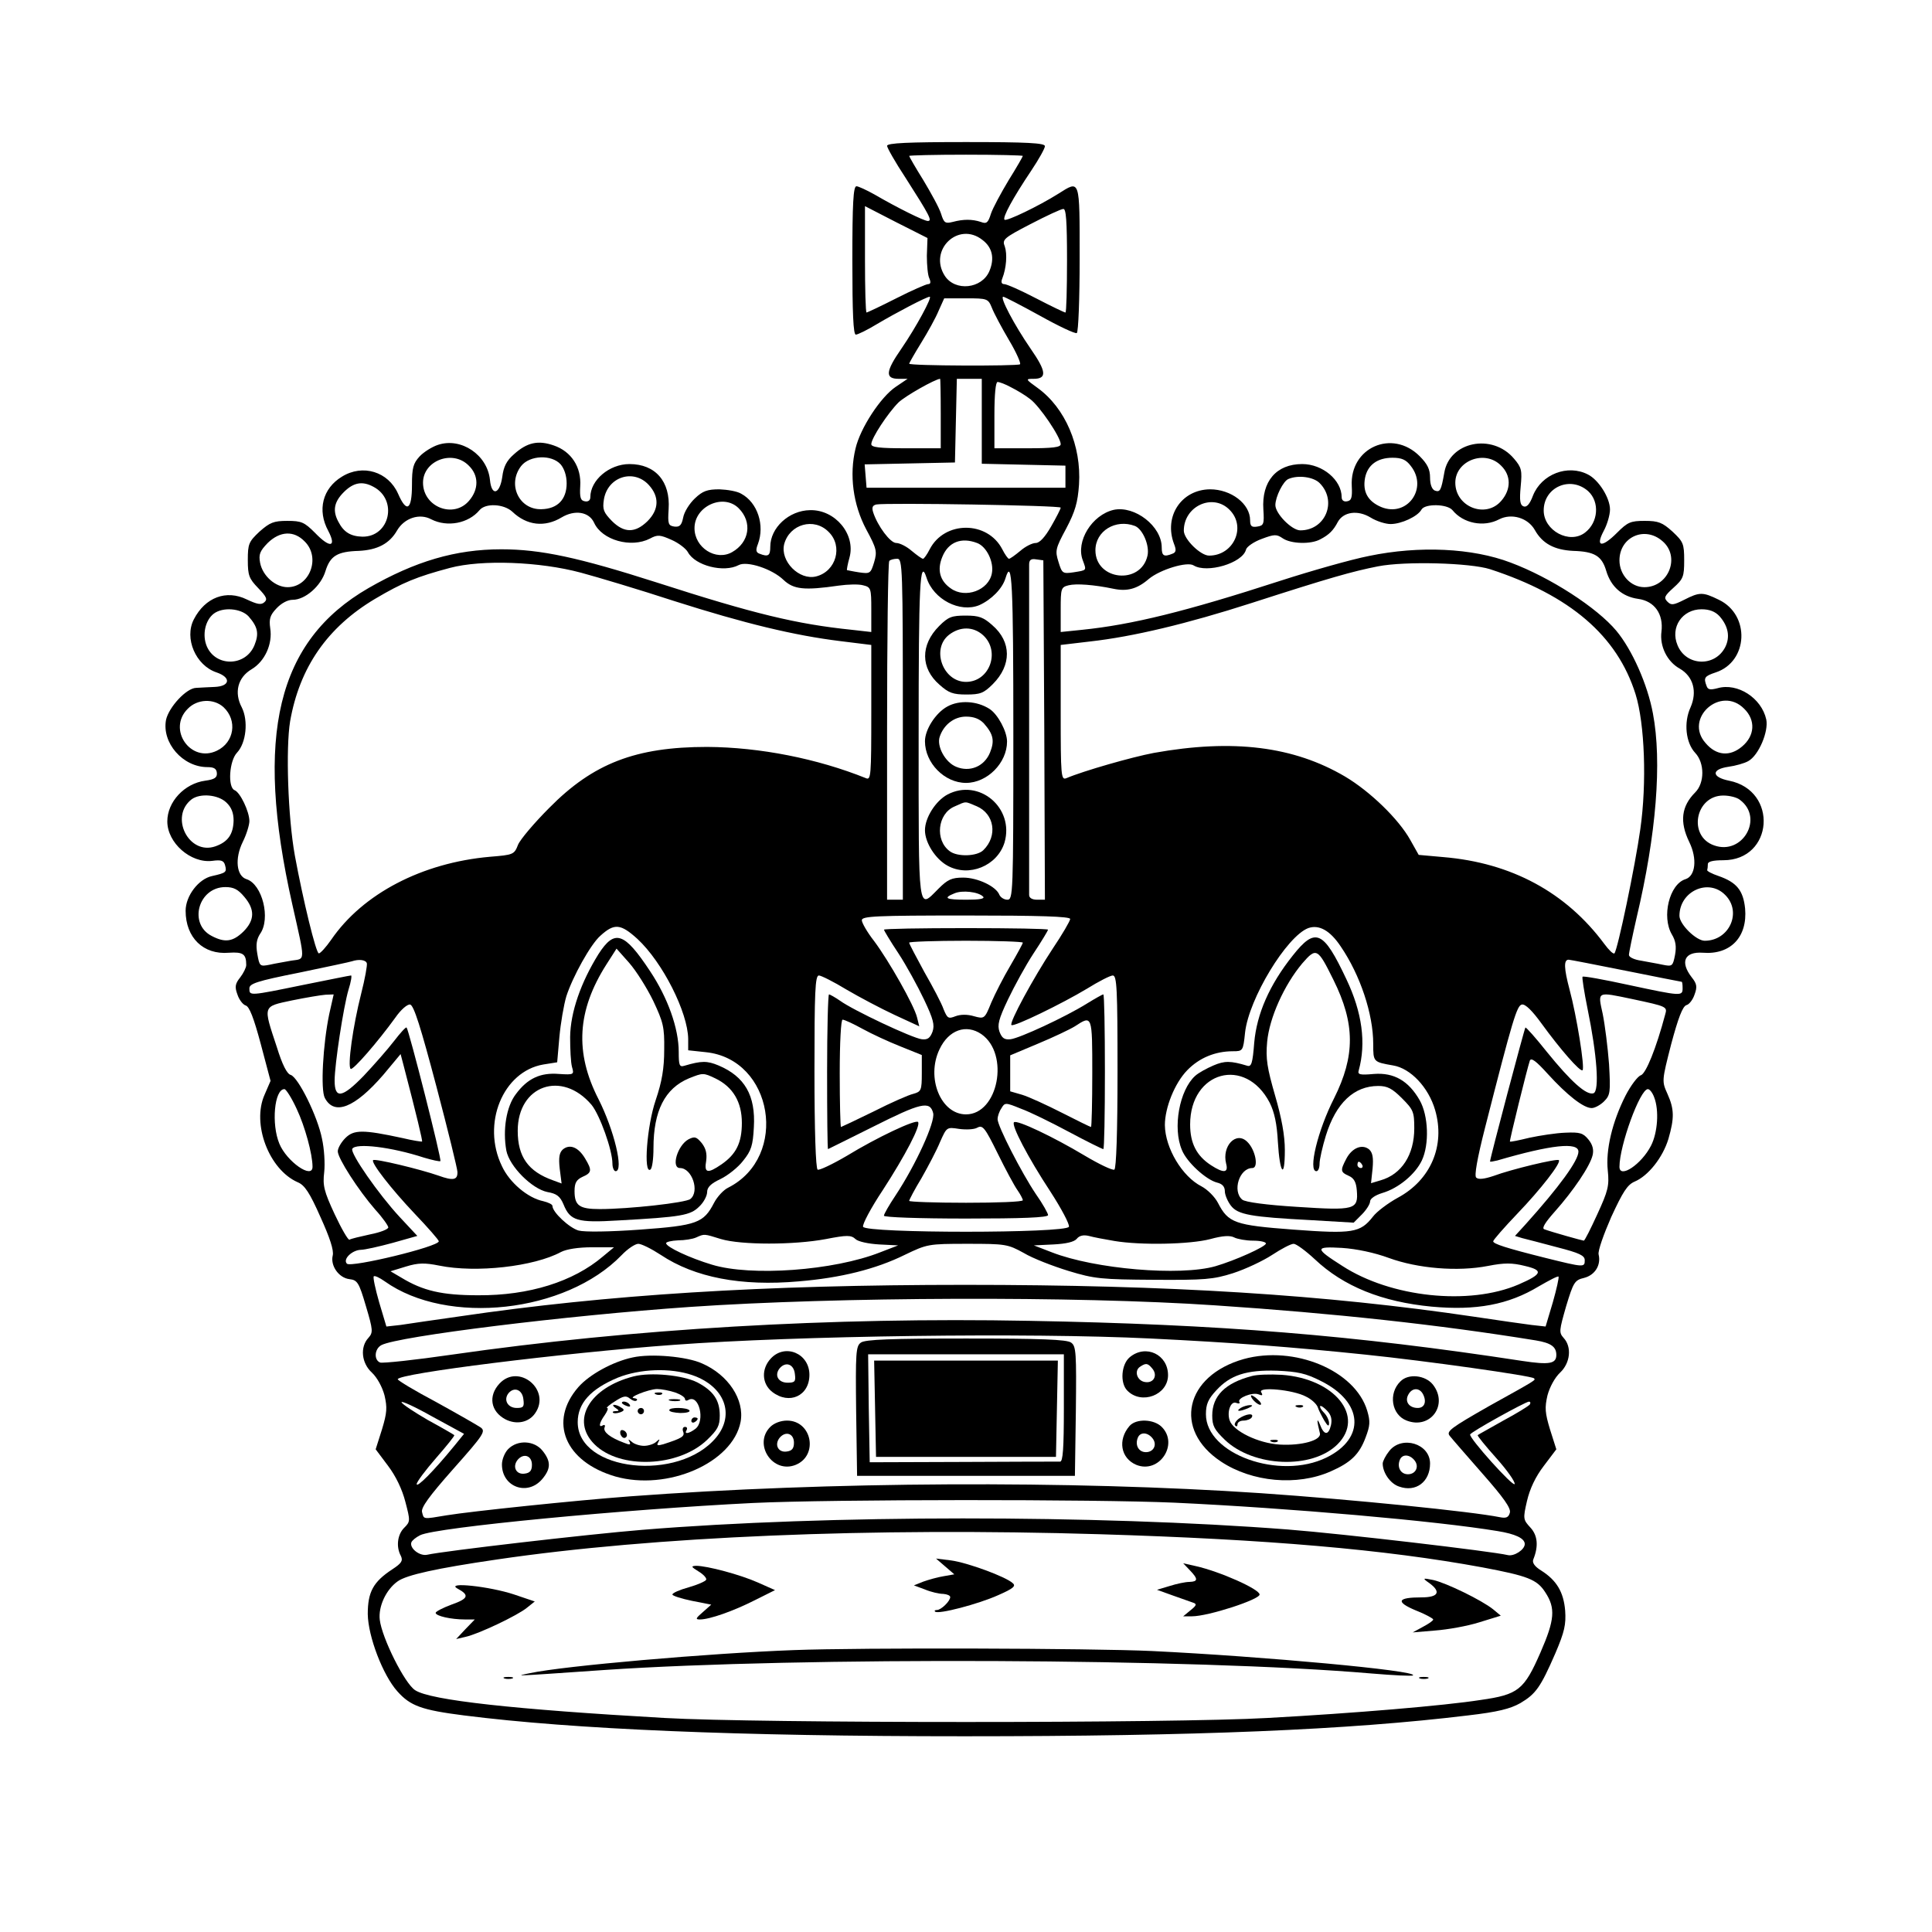 <?xml version="1.0" standalone="no"?>
<!DOCTYPE svg PUBLIC "-//W3C//DTD SVG 20010904//EN"
 "http://www.w3.org/TR/2001/REC-SVG-20010904/DTD/svg10.dtd">
<svg version="1.0" xmlns="http://www.w3.org/2000/svg"
 width="612pt" height="612pt" viewBox="0 0 612 612"
 preserveAspectRatio="xMidYMid meet">

<g transform="translate(0,612) scale(0.1,-0.1)"
fill="#000000" stroke="none">
<path d="M2810 5658 c0 -6 26 -52 59 -102 76 -119 85 -136 70 -136 -12 0 -95
41 -169 84 -25 14 -51 26 -57 26 -10 0 -13 -54 -13 -235 0 -167 3 -235 11
-235 6 0 37 15 68 34 59 35 156 86 166 86 9 0 -42 -95 -90 -165 -50 -72 -52
-95 -8 -95 l28 0 -37 -25 c-48 -32 -113 -131 -128 -196 -20 -83 -8 -177 34
-256 33 -61 35 -70 25 -104 -11 -36 -13 -37 -48 -32 -20 3 -37 7 -38 7 -1 1 2
19 8 40 20 73 -45 152 -125 150 -67 -1 -126 -56 -126 -116 0 -28 -6 -33 -34
-22 -11 4 -13 11 -5 31 22 59 -1 131 -53 159 -13 8 -44 13 -69 14 -38 0 -53
-5 -78 -29 -17 -16 -34 -43 -37 -61 -5 -24 -11 -30 -28 -28 -19 3 -21 8 -18
55 6 88 -42 143 -124 143 -64 0 -124 -51 -124 -105 0 -10 -7 -15 -17 -13 -14
2 -17 12 -15 48 4 60 -28 110 -84 129 -49 17 -84 10 -126 -28 -23 -20 -33 -39
-37 -72 -8 -55 -34 -62 -39 -9 -8 79 -91 135 -164 111 -19 -6 -46 -23 -59 -37
-20 -22 -24 -36 -24 -90 0 -80 -17 -90 -44 -28 -31 70 -112 95 -178 54 -61
-37 -79 -106 -43 -172 27 -52 5 -55 -42 -6 -34 34 -43 38 -88 38 -43 0 -55 -5
-88 -34 -34 -32 -37 -39 -37 -90 0 -49 4 -59 33 -89 27 -28 30 -36 19 -45 -10
-9 -23 -6 -55 9 -65 32 -132 7 -168 -63 -31 -60 6 -146 72 -168 47 -16 43 -44
-6 -46 -19 -1 -46 -2 -59 -3 -31 -1 -86 -61 -95 -101 -14 -73 53 -150 131
-150 21 0 29 -5 30 -19 1 -14 -7 -20 -37 -24 -66 -9 -120 -67 -120 -129 0 -68
74 -133 142 -125 29 4 37 1 41 -14 6 -22 3 -24 -41 -34 -43 -9 -84 -63 -84
-110 0 -85 56 -140 137 -133 45 3 55 -4 55 -39 0 -8 -9 -26 -19 -39 -16 -20
-18 -30 -9 -54 5 -16 17 -32 26 -35 12 -3 26 -40 48 -122 l31 -117 -19 -44
c-41 -92 14 -237 105 -277 22 -9 38 -33 72 -110 30 -66 43 -106 39 -122 -8
-32 19 -71 53 -75 25 -3 30 -10 52 -85 23 -77 23 -84 8 -101 -27 -29 -22 -80
11 -110 17 -16 33 -46 40 -72 9 -39 8 -55 -8 -108 l-20 -63 39 -52 c25 -33 45
-75 55 -114 16 -61 16 -63 -4 -83 -21 -21 -26 -60 -10 -89 7 -15 2 -23 -27
-42 -61 -40 -78 -72 -78 -142 1 -71 48 -194 94 -245 41 -46 77 -59 211 -76
347 -44 866 -66 1585 -66 733 0 1217 20 1595 66 95 11 134 21 166 39 49 29 64
50 111 158 29 68 34 91 31 135 -5 59 -27 96 -76 127 -21 13 -29 25 -25 35 17
42 14 76 -9 101 -23 25 -24 28 -11 84 9 39 27 77 53 111 l40 53 -20 63 c-16
53 -17 69 -8 108 7 26 23 56 40 72 32 30 38 81 11 110 -15 17 -14 23 8 100 23
76 27 83 57 90 35 9 54 41 46 74 -3 11 16 64 40 119 37 80 51 102 74 112 43
18 89 76 107 135 19 66 19 94 -3 143 -18 40 -18 41 12 158 22 82 36 119 48
123 9 2 21 18 26 34 9 24 7 34 -9 54 -38 49 -23 82 35 78 88 -7 142 50 134
140 -6 58 -27 83 -84 103 -21 7 -38 16 -36 19 1 3 2 12 2 19 0 8 17 12 49 12
159 0 175 221 18 252 -55 11 -57 36 -2 44 22 3 51 11 63 18 33 18 65 94 57
132 -15 68 -91 117 -154 99 -23 -6 -31 -5 -35 7 -10 26 -7 31 29 43 103 34
110 182 10 230 -51 25 -61 25 -110 0 -34 -17 -41 -18 -53 -6 -12 12 -10 18 19
44 31 28 34 35 34 87 0 53 -3 59 -37 91 -32 29 -45 34 -88 34 -45 0 -54 -4
-88 -38 -48 -48 -69 -45 -42 6 11 20 20 51 20 68 0 37 -36 94 -70 111 -64 33
-147 1 -174 -67 -10 -27 -20 -38 -30 -34 -11 4 -13 19 -9 62 5 52 3 61 -21 89
-69 82 -205 54 -221 -45 -10 -56 -13 -62 -30 -56 -9 4 -15 19 -15 41 0 26 -8
43 -33 68 -87 87 -222 27 -215 -95 2 -36 -1 -46 -15 -48 -10 -2 -17 3 -17 13
0 54 -60 105 -125 105 -82 0 -129 -55 -123 -144 3 -46 1 -51 -19 -54 -18 -3
-23 1 -23 20 0 52 -60 98 -127 98 -91 -1 -147 -86 -114 -173 8 -20 6 -27 -5
-31 -27 -11 -34 -7 -34 20 0 67 -85 133 -152 119 -69 -16 -121 -100 -98 -160
12 -33 14 -31 -30 -38 -34 -5 -36 -3 -47 33 -11 35 -10 42 24 105 29 55 37 83
41 140 8 123 -44 243 -131 306 -39 28 -39 29 -13 29 43 0 41 23 -9 95 -53 77
-99 165 -87 165 4 0 56 -27 116 -60 59 -33 112 -58 117 -55 5 4 9 107 9 236 0
256 2 249 -68 205 -62 -39 -164 -88 -170 -82 -7 7 26 68 85 156 24 36 43 70
43 77 0 10 -56 13 -250 13 -183 0 -250 -3 -250 -12z m430 -32 c0 -2 -20 -37
-45 -77 -24 -40 -50 -88 -56 -106 -9 -29 -14 -33 -32 -26 -28 9 -55 9 -89 0
-24 -6 -28 -3 -37 26 -6 19 -32 66 -56 106 -25 40 -45 75 -45 77 0 2 81 4 180
4 99 0 180 -2 180 -4z m-304 -316 c0 -30 3 -63 8 -72 5 -12 4 -18 -4 -18 -6 0
-52 -20 -101 -45 -49 -25 -92 -45 -94 -45 -3 0 -5 76 -5 168 l0 169 99 -51 99
-50 -2 -56z m444 -15 c0 -91 -2 -165 -5 -165 -3 0 -45 20 -93 45 -48 25 -93
45 -101 45 -8 0 -11 6 -6 18 13 33 16 77 8 101 -9 22 -4 27 81 71 50 26 97 48
104 48 9 2 12 -37 12 -163z m-268 65 c32 -24 39 -59 22 -99 -24 -56 -108 -65
-141 -15 -53 82 43 174 119 114z m30 -215 c6 -16 31 -63 54 -102 24 -40 39
-75 35 -77 -10 -6 -351 -5 -351 2 0 2 17 32 38 66 21 34 46 79 55 101 l18 40
69 0 c68 0 70 -1 82 -30z m-162 -335 l0 -110 -110 0 c-84 0 -110 3 -110 13 0
19 53 99 86 132 22 21 116 74 132 75 1 0 2 -49 2 -110z m130 -25 l0 -134 133
-3 132 -3 0 -35 0 -35 -315 0 -315 0 -3 37 -3 37 143 3 143 3 3 133 3 132 39
0 40 0 0 -135z m93 108 c18 -9 45 -25 60 -37 30 -22 97 -121 97 -143 0 -10
-26 -13 -105 -13 l-105 0 0 105 c0 67 4 105 10 105 6 0 25 -7 43 -17z m-1718
-248 c32 -31 32 -75 1 -111 -49 -58 -146 -20 -146 57 0 70 94 106 145 54z
m291 4 c11 -13 19 -35 19 -60 0 -51 -29 -81 -80 -82 -71 -2 -109 79 -64 137
27 34 96 37 125 5z m2693 -5 c56 -71 -12 -164 -94 -130 -42 18 -59 48 -51 92
8 41 39 64 87 64 29 0 43 -6 58 -26z m286 1 c32 -31 32 -75 1 -111 -49 -58
-146 -20 -146 57 0 70 94 106 145 54z m-2700 -61 c34 -37 33 -78 -4 -115 -39
-38 -74 -38 -113 1 -26 27 -30 36 -25 68 12 72 94 98 142 46z m2125 6 c57 -57
19 -150 -61 -150 -27 0 -79 53 -79 80 0 26 25 77 42 83 31 13 79 6 98 -13z
m-2997 -12 c78 -41 52 -159 -35 -158 -37 1 -59 14 -76 47 -19 35 -14 63 17 94
31 31 59 36 94 17z m3848 -14 c37 -34 32 -99 -10 -131 -49 -38 -131 6 -131 70
0 74 85 111 141 61z m-2691 -54 c44 -44 34 -108 -21 -139 -51 -29 -119 14
-119 76 0 70 92 111 140 63z m1020 2 c0 -4 -14 -31 -30 -59 -20 -35 -37 -53
-49 -53 -11 0 -33 -11 -49 -25 -17 -14 -32 -25 -36 -25 -3 0 -13 14 -21 30
-47 91 -183 91 -230 0 -8 -16 -18 -30 -21 -30 -4 0 -19 11 -36 25 -16 14 -38
25 -49 25 -19 0 -59 54 -73 97 -5 16 -2 22 10 25 34 6 584 -3 584 -10z m535
-7 c54 -54 13 -145 -65 -145 -27 0 -80 52 -80 79 0 78 92 120 145 66z m-2272
-6 c46 -44 103 -50 156 -18 42 25 87 18 103 -17 25 -55 117 -81 177 -50 24 13
32 12 68 -4 23 -10 46 -28 52 -39 23 -43 114 -66 161 -41 26 14 106 -12 142
-47 32 -30 65 -34 175 -18 29 4 63 5 77 1 25 -6 26 -10 26 -77 l0 -71 -62 7
c-174 18 -308 50 -618 150 -247 79 -367 105 -492 105 -145 0 -273 -38 -421
-123 -289 -167 -362 -466 -241 -1002 42 -187 42 -171 -3 -178 -21 -4 -52 -9
-69 -13 -31 -6 -32 -5 -39 35 -5 29 -2 46 9 63 34 48 7 157 -43 173 -32 10
-38 65 -12 118 12 24 21 54 21 66 0 30 -29 91 -47 98 -22 9 -17 93 8 119 29
31 36 101 15 143 -25 47 -13 95 31 121 42 25 67 80 59 130 -4 29 -1 41 20 63
15 16 35 27 51 27 40 0 90 44 104 91 15 48 37 62 106 64 59 3 97 23 121 65 23
39 71 55 108 35 51 -26 118 -13 153 29 19 23 77 20 104 -5z m2978 5 c34 -42
99 -55 148 -29 39 20 91 5 113 -34 24 -43 62 -63 121 -66 68 -2 91 -16 105
-63 15 -51 51 -82 101 -89 52 -7 81 -48 74 -104 -6 -46 18 -95 58 -117 43 -25
56 -73 34 -123 -22 -48 -15 -112 15 -144 30 -32 30 -95 0 -125 -44 -44 -50
-93 -19 -157 26 -53 20 -108 -12 -118 -51 -16 -76 -119 -43 -175 12 -20 15
-38 10 -65 -7 -36 -9 -37 -39 -31 -18 4 -49 9 -69 13 -21 3 -38 11 -38 18 0 7
11 60 24 117 63 265 81 495 52 648 -17 92 -66 202 -116 262 -61 73 -209 169
-335 216 -121 46 -289 54 -448 21 -56 -11 -183 -47 -282 -79 -299 -97 -470
-139 -627 -155 l-68 -7 0 71 c0 67 1 71 25 77 24 6 80 2 142 -11 43 -9 75 -1
112 31 36 30 122 56 142 43 42 -26 155 7 166 50 2 9 25 25 50 34 40 15 47 15
66 2 26 -18 90 -20 120 -3 27 14 41 28 55 55 18 32 63 38 103 14 19 -12 48
-21 64 -21 34 0 86 24 98 46 11 19 81 18 98 -2z m-1976 -69 c46 -45 24 -125
-40 -141 -53 -13 -114 48 -101 102 17 64 95 86 141 39z m970 19 c25 -10 47
-62 40 -94 -21 -94 -165 -79 -165 17 0 61 64 100 125 77z m-2630 -49 c52 -51
16 -145 -54 -145 -39 0 -79 36 -87 77 -5 27 -1 37 24 63 39 38 83 40 117 5z
m4301 1 c58 -49 20 -146 -57 -146 -43 0 -79 39 -79 85 0 74 80 110 136 61z
m-2171 -6 c30 -11 54 -60 47 -96 -10 -54 -84 -81 -130 -48 -35 24 -44 59 -27
100 19 47 60 63 110 44z m-235 -590 l0 -540 -25 0 -25 0 0 533 c0 294 3 537 7
540 3 4 15 7 25 7 17 0 18 -23 18 -540z m448 -2 l2 -538 -25 0 c-16 0 -25 6
-25 15 0 8 0 242 0 520 0 278 0 514 0 526 0 15 5 20 23 17 l22 -3 3 -537z
m-1468 498 c52 -14 186 -54 296 -90 223 -71 380 -109 527 -127 l97 -12 0 -215
c0 -200 -1 -214 -17 -207 -154 62 -336 98 -503 99 -226 0 -361 -52 -500 -193
-47 -47 -92 -100 -99 -117 -12 -31 -15 -32 -89 -38 -215 -19 -403 -117 -503
-263 -16 -23 -34 -43 -39 -43 -9 0 -50 169 -76 310 -22 122 -29 340 -15 425
30 171 118 298 269 388 88 52 132 70 237 98 101 27 285 20 415 -15z m2880 11
c254 -83 403 -211 461 -396 29 -93 36 -281 15 -428 -16 -115 -72 -383 -82
-393 -4 -3 -18 11 -32 30 -121 163 -294 257 -510 275 l-78 7 -27 48 c-37 66
-127 153 -206 200 -163 96 -355 120 -606 75 -69 -13 -223 -57 -277 -80 -17 -7
-18 7 -18 208 l0 214 93 11 c135 15 307 56 512 122 248 80 319 100 400 116 87
17 292 11 355 -9z m-1785 -27 c22 -69 106 -112 167 -87 38 17 73 52 83 85 21
69 25 -14 25 -498 0 -504 -1 -520 -19 -520 -10 0 -21 7 -25 15 -10 27 -69 55
-115 55 -36 0 -49 -6 -78 -35 -66 -66 -63 -90 -63 485 0 481 4 565 25 500z
m-2148 -122 c30 -34 34 -55 19 -92 -28 -68 -123 -69 -151 -3 -15 36 -5 82 22
103 29 22 86 17 110 -8z m4660 0 c28 -32 34 -66 18 -98 -33 -64 -124 -60 -151
6 -24 57 15 114 76 114 25 0 43 -7 57 -22z m-4739 -288 c45 -42 34 -112 -21
-138 -83 -40 -158 68 -92 133 30 31 82 33 113 5z m4817 -5 c37 -36 34 -86 -7
-120 -38 -32 -81 -29 -115 11 -70 78 48 184 122 109z m-4808 -297 c16 -15 23
-33 23 -57 -1 -44 -18 -68 -58 -82 -84 -29 -146 94 -75 149 27 20 84 15 110
-10z m4795 8 c76 -57 8 -176 -82 -144 -84 29 -60 158 29 158 20 0 44 -6 53
-14z m-4738 -307 c34 -40 33 -74 -3 -110 -33 -32 -58 -36 -100 -14 -75 38 -43
155 43 155 26 0 40 -7 60 -31z m4691 6 c54 -54 13 -145 -65 -145 -27 0 -80 52
-80 79 0 78 92 120 145 66z m-2351 -5 c7 -7 -11 -10 -52 -10 -66 0 -76 5 -39
20 25 11 76 5 91 -10z m276 -71 c0 -6 -25 -49 -56 -95 -60 -91 -138 -234 -130
-241 7 -7 161 68 239 115 37 23 74 42 82 42 13 0 15 -42 15 -304 0 -194 -4
-307 -10 -311 -6 -3 -48 17 -95 45 -97 58 -214 114 -223 105 -9 -9 44 -111
115 -219 35 -54 62 -105 59 -112 -8 -21 -644 -21 -652 0 -3 7 25 60 63 117 70
108 121 205 111 215 -9 8 -130 -49 -225 -107 -46 -27 -88 -47 -93 -44 -6 4
-10 124 -10 311 0 251 2 304 14 304 7 0 47 -20 88 -45 41 -24 109 -60 152 -80
l78 -36 -7 28 c-9 38 -89 179 -136 242 -22 28 -39 58 -39 66 0 13 45 15 330
15 232 0 330 -3 330 -11z m-1371 -63 c80 -74 160 -233 161 -317 l0 -36 56 -6
c213 -22 264 -331 71 -429 -15 -7 -35 -29 -45 -48 -33 -64 -54 -72 -234 -85
-97 -7 -176 -8 -195 -3 -29 8 -83 58 -83 78 0 5 -13 11 -29 15 -49 10 -107 59
-131 111 -65 134 3 300 131 322 l44 7 7 80 c4 44 14 102 22 129 20 62 77 165
108 192 44 40 64 38 117 -10z m2228 -24 c62 -91 103 -214 103 -309 0 -57 0
-57 63 -68 55 -9 112 -69 133 -141 33 -113 -14 -222 -118 -278 -31 -17 -67
-44 -79 -60 -40 -51 -64 -55 -252 -41 -186 14 -206 21 -239 85 -10 19 -33 42
-52 52 -61 31 -115 121 -116 194 0 55 31 133 71 174 38 39 88 60 145 60 31 0
32 1 38 59 12 108 132 305 200 331 34 12 69 -7 103 -58z m-3085 -53 c2 -6 -6
-50 -18 -97 -26 -102 -44 -231 -33 -238 8 -4 86 86 141 162 18 26 38 43 47 42
12 -2 34 -73 83 -258 37 -140 67 -263 67 -272 1 -26 -13 -29 -60 -12 -57 20
-202 55 -207 49 -8 -7 57 -91 132 -170 42 -44 76 -83 76 -87 0 -17 -278 -84
-291 -71 -14 14 16 43 44 44 12 0 57 10 101 22 l78 22 -56 60 c-66 71 -158
203 -150 216 11 19 123 6 227 -28 27 -8 50 -13 52 -11 5 4 -100 416 -107 423
-2 3 -20 -17 -40 -43 -20 -26 -63 -75 -96 -110 -68 -70 -92 -74 -92 -15 0 51
28 234 44 288 8 25 11 45 8 45 -4 0 -72 -14 -152 -30 -171 -35 -170 -35 -170
-11 0 15 22 23 158 50 86 18 162 34 167 36 21 7 43 5 47 -6z m3988 -24 c95
-19 175 -35 177 -35 2 0 3 -9 3 -20 0 -26 -3 -26 -171 10 -78 17 -144 29 -146
26 -2 -2 5 -48 16 -102 30 -146 38 -259 19 -267 -22 -8 -72 37 -148 131 -35
44 -66 79 -68 77 -3 -3 -112 -414 -112 -424 0 -2 10 0 23 3 171 50 257 59 257
28 0 -28 -60 -111 -169 -232 l-32 -35 23 -7 c13 -3 62 -16 111 -29 70 -18 87
-26 87 -41 0 -23 -2 -23 -123 7 -128 32 -167 45 -167 53 0 4 34 43 76 87 75
78 140 162 132 170 -5 6 -151 -29 -207 -50 -30 -10 -48 -12 -55 -5 -6 6 3 59
28 157 88 345 101 388 117 391 11 2 33 -20 62 -60 58 -80 123 -155 130 -148 8
7 -19 174 -41 255 -18 68 -19 95 -3 95 4 0 86 -16 181 -35z m-4107 -137 c-20
-96 -28 -240 -14 -266 30 -57 95 -31 185 73 l55 66 10 -38 c41 -157 60 -237
58 -239 -1 -1 -29 3 -62 11 -125 27 -154 27 -181 0 -13 -13 -24 -32 -24 -42 0
-22 65 -123 119 -185 23 -25 41 -51 41 -56 0 -6 -26 -16 -57 -22 -32 -7 -62
-14 -66 -17 -4 -2 -25 34 -47 81 -34 73 -38 91 -33 133 3 27 0 75 -7 106 -14
71 -75 194 -99 202 -12 3 -27 33 -44 88 -44 133 -46 128 48 148 44 9 92 17
106 18 l26 1 -14 -62z m4129 47 c108 -23 110 -24 103 -48 -29 -109 -61 -187
-77 -193 -10 -3 -32 -32 -49 -65 -42 -83 -63 -172 -56 -237 5 -48 1 -64 -33
-138 -21 -46 -40 -84 -43 -84 -4 0 -104 28 -125 36 -9 3 2 21 34 57 57 64 111
143 119 178 4 17 0 33 -13 49 -17 21 -27 24 -73 22 -30 -1 -81 -9 -114 -16
-33 -8 -61 -14 -62 -12 -2 2 55 233 63 256 4 11 20 -1 57 -42 61 -67 113 -108
139 -108 10 0 28 10 39 21 20 20 21 29 16 118 -4 53 -13 124 -20 159 -16 73
-20 71 95 47z m-4232 -348 c26 -55 50 -143 50 -183 0 -41 -82 17 -105 73 -26
62 -16 173 16 173 5 0 23 -28 39 -63z m4300 37 c16 -41 11 -112 -10 -153 -30
-59 -100 -106 -100 -67 0 67 65 246 90 246 6 0 15 -12 20 -26z m-2956 -449
c64 -19 231 -19 332 0 67 13 80 13 94 0 8 -8 41 -15 75 -17 l60 -3 -57 -22
c-147 -58 -409 -77 -533 -39 -70 21 -145 56 -145 68 0 4 17 8 38 9 20 0 46 4
57 9 27 12 24 12 79 -5z m1246 -6 c84 -14 239 -11 304 6 40 11 63 12 76 5 10
-5 37 -10 59 -10 23 0 41 -4 41 -9 0 -10 -98 -54 -160 -72 -112 -32 -382 -9
-518 44 l-57 22 62 3 c40 2 66 8 74 18 8 10 21 13 38 9 14 -4 51 -11 81 -16z
m-1437 -44 c108 -72 255 -100 437 -84 133 11 245 39 336 84 71 34 74 35 198
35 121 0 128 -1 179 -29 28 -17 93 -42 142 -57 82 -25 105 -27 270 -28 161 -1
188 1 251 21 40 13 95 39 124 58 29 19 59 35 68 35 8 0 38 -22 67 -49 91 -86
213 -135 370 -150 141 -13 243 6 339 64 33 19 61 34 63 31 2 -2 -6 -39 -18
-81 l-23 -77 -45 5 c-25 3 -107 15 -181 26 -473 70 -964 101 -1613 101 -641 0
-1134 -31 -1602 -100 -77 -11 -161 -23 -186 -27 l-45 -5 -23 77 c-12 42 -20
79 -17 82 3 3 18 -4 35 -16 198 -141 573 -100 750 83 19 20 43 36 53 36 10 0
42 -16 71 -35z m-183 -5 c-94 -80 -234 -124 -395 -123 -115 0 -175 14 -244 56
l-34 20 49 15 c39 12 60 12 105 3 117 -24 301 -3 386 43 17 9 55 15 98 15 l70
0 -35 -29z m2490 -5 c91 -33 217 -44 314 -25 51 10 76 10 116 0 60 -14 56 -26
-20 -59 -156 -67 -404 -41 -558 59 -88 56 -88 62 -1 57 46 -3 103 -15 149 -32z
m-550 -150 c375 -25 707 -61 1015 -111 48 -8 65 -20 65 -46 0 -28 -22 -32
-108 -19 -535 82 -958 116 -1561 127 -629 12 -1260 -25 -1829 -107 -117 -17
-220 -28 -228 -25 -20 8 -18 43 4 55 52 28 587 94 977 121 465 32 1222 35
1665 5z m-205 -105 c264 -13 449 -27 680 -51 194 -20 526 -67 534 -75 6 -6 11
-3 -142 -88 -121 -69 -136 -80 -125 -94 7 -9 54 -63 104 -120 67 -76 90 -109
87 -123 -4 -16 -12 -19 -32 -15 -89 18 -466 56 -756 76 -606 41 -1370 37
-2000 -10 -173 -13 -500 -47 -580 -60 -77 -13 -72 -13 -78 10 -4 14 22 50 99
137 96 108 103 119 87 131 -10 7 -73 43 -140 80 -68 36 -123 69 -123 73 0 18
518 83 875 109 390 29 1121 39 1510 20z m-2205 -339 c-67 -82 -120 -135 -120
-122 0 7 28 44 61 82 34 39 60 71 58 73 -2 2 -40 24 -84 48 -43 25 -81 50 -83
56 -2 6 42 -14 97 -45 l101 -55 -30 -37z m3406 130 c-4 -5 -41 -28 -84 -51
-42 -24 -79 -44 -81 -46 -2 -2 25 -35 59 -73 34 -38 60 -75 58 -82 -4 -11
-145 146 -141 157 2 8 174 103 186 104 5 0 6 -4 3 -9z m-1126 -311 c365 -17
831 -58 1024 -90 56 -9 86 -23 86 -41 0 -18 -34 -40 -54 -35 -51 12 -518 67
-696 81 -606 47 -1460 47 -2045 -1 -172 -14 -629 -67 -682 -79 -23 -5 -56 20
-50 39 2 6 14 16 28 23 50 25 649 82 1054 102 251 12 1087 12 1335 1z m-235
-100 c528 -16 902 -48 1211 -105 143 -27 173 -38 199 -79 33 -50 30 -87 -15
-190 -52 -119 -70 -134 -190 -151 -115 -18 -400 -42 -675 -57 -296 -17 -1614
-17 -1910 0 -475 27 -742 56 -790 88 -33 21 -105 165 -112 223 -5 42 20 96 57
122 28 20 122 41 314 69 495 73 1184 102 1911 80z"/>
<path d="M2975 4137 c-60 -60 -59 -134 1 -186 29 -26 43 -31 85 -31 44 0 55 4
84 33 60 60 59 134 -1 186 -29 26 -43 31 -85 31 -44 0 -55 -4 -84 -33z m139
-29 c56 -51 21 -148 -54 -148 -73 0 -111 104 -54 149 35 27 77 27 108 -1z"/>
<path d="M3001 3882 c-37 -20 -71 -73 -71 -110 0 -69 62 -132 130 -132 67 0
130 63 130 131 0 32 -29 86 -55 103 -40 26 -96 29 -134 8z m116 -54 c30 -34
34 -55 19 -92 -18 -44 -64 -63 -107 -45 -35 14 -63 66 -52 96 13 38 46 63 83
63 25 0 43 -7 57 -22z"/>
<path d="M3001 3603 c-37 -20 -71 -73 -71 -113 0 -39 33 -91 71 -112 68 -38
158 -1 181 73 32 110 -81 205 -181 152z m93 -37 c56 -24 67 -94 21 -139 -20
-20 -83 -22 -107 -3 -47 35 -38 118 15 141 40 18 32 17 71 1z"/>
<path d="M2800 3175 c0 -2 20 -36 46 -75 25 -38 61 -104 81 -146 30 -63 34
-81 27 -102 -8 -21 -16 -26 -34 -24 -29 3 -218 92 -259 122 -16 11 -32 20 -35
20 -3 0 -6 -110 -6 -245 0 -135 1 -245 3 -245 1 0 64 32 141 70 153 77 182 84
192 44 7 -28 -55 -164 -120 -262 -20 -30 -36 -58 -36 -63 0 -5 110 -9 260 -9
176 0 260 3 260 11 0 5 -17 36 -39 67 -45 67 -121 215 -121 237 0 8 5 24 12
34 11 19 13 19 62 -1 28 -10 97 -44 153 -74 56 -30 105 -54 108 -54 3 0 5 110
5 245 0 135 -2 245 -5 245 -3 0 -26 -13 -52 -29 -69 -43 -214 -110 -242 -113
-19 -2 -27 3 -35 24 -7 21 -3 39 27 102 20 42 56 108 81 146 26 39 46 73 46
75 0 3 -117 5 -260 5 -143 0 -260 -2 -260 -5z m440 -41 c0 -3 -18 -36 -39 -72
-22 -37 -49 -90 -61 -118 -21 -52 -22 -52 -55 -43 -20 6 -42 6 -58 0 -23 -9
-26 -7 -38 22 -6 18 -34 71 -61 118 -26 48 -48 89 -48 93 0 3 81 6 180 6 99 0
180 -3 180 -6z m-508 -273 c29 -16 83 -41 121 -56 l67 -27 0 -58 c0 -54 -2
-58 -27 -65 -14 -3 -71 -28 -126 -56 -55 -27 -102 -49 -103 -49 -2 0 -4 77 -4
170 0 99 4 170 9 170 6 0 34 -13 63 -29z m728 -141 c0 -93 -2 -170 -4 -170 -2
0 -43 20 -92 45 -49 25 -106 51 -126 57 l-38 11 0 57 0 57 88 37 c48 20 101
45 117 55 55 36 55 36 55 -149z m-351 124 c90 -63 53 -254 -49 -254 -80 0
-127 116 -84 206 29 62 85 81 133 48z m114 -494 c9 -13 17 -28 17 -32 0 -5
-81 -8 -180 -8 -99 0 -180 3 -180 6 0 3 17 36 39 72 21 37 48 88 59 115 21 47
21 47 60 41 22 -3 48 -2 58 4 17 9 24 0 64 -81 25 -51 53 -103 63 -117z"/>
<path d="M1896 3098 c-56 -90 -89 -184 -90 -263 0 -38 2 -81 6 -95 7 -24 6
-25 -41 -22 -59 5 -100 -14 -137 -64 -30 -39 -42 -113 -30 -179 10 -50 81
-121 130 -131 29 -5 40 -13 51 -39 21 -52 43 -59 174 -51 200 11 228 16 256
44 14 13 25 34 25 46 0 15 12 27 42 41 23 11 56 37 72 58 26 32 31 49 34 106
6 101 -29 161 -112 196 -36 15 -54 15 -108 -1 -16 -5 -18 2 -18 44 0 75 -35
172 -91 256 -82 124 -112 133 -163 54z m173 -148 c32 -68 36 -83 35 -155 0
-59 -7 -101 -27 -160 -28 -82 -39 -234 -17 -220 6 3 10 34 10 68 0 118 36 189
112 221 45 18 46 18 84 0 56 -27 84 -75 84 -141 0 -63 -18 -99 -64 -131 -45
-31 -56 -28 -49 11 3 23 -1 39 -14 56 -17 20 -22 22 -42 12 -35 -19 -56 -91
-27 -91 38 0 63 -74 33 -98 -14 -12 -196 -32 -287 -32 -65 0 -80 11 -80 57 0
26 6 36 25 45 30 13 31 21 8 59 -21 35 -48 46 -70 28 -11 -10 -14 -25 -10 -61
l6 -47 -27 10 c-79 28 -112 75 -112 157 0 144 140 193 234 82 26 -32 66 -143
66 -186 0 -13 5 -24 10 -24 27 0 -5 131 -54 228 -76 148 -68 281 25 427 l32
50 40 -45 c22 -25 56 -79 76 -120z"/>
<path d="M4095 3093 c-74 -93 -114 -185 -122 -276 -5 -65 -9 -77 -22 -73 -53
16 -72 16 -107 1 -21 -9 -47 -23 -58 -33 -50 -45 -72 -165 -42 -235 15 -38 76
-94 111 -103 17 -4 25 -13 25 -28 0 -11 9 -32 19 -45 22 -29 64 -36 253 -46
l136 -8 26 26 c14 14 26 33 26 41 0 9 16 20 39 27 51 15 104 59 125 103 24 51
21 142 -7 191 -35 61 -81 88 -145 83 -44 -4 -52 -2 -48 11 24 87 11 184 -39
289 -73 155 -98 166 -170 75z m129 -77 c69 -139 69 -241 2 -375 -52 -102 -83
-231 -56 -231 6 0 10 11 10 24 0 13 9 53 20 89 32 103 89 157 166 157 29 0 44
-8 75 -39 36 -36 39 -43 39 -95 0 -84 -40 -146 -107 -165 l-30 -9 5 47 c3 34
0 50 -11 60 -22 18 -54 5 -72 -29 -20 -38 -19 -43 8 -55 16 -7 23 -20 25 -46
5 -61 -6 -64 -189 -52 -97 6 -165 15 -174 23 -32 27 -9 100 32 100 21 0 10 58
-16 83 -35 35 -81 -13 -67 -69 8 -30 -8 -31 -48 -5 -46 30 -66 70 -66 129 0
169 175 217 252 69 15 -30 23 -67 26 -125 6 -100 22 -120 22 -25 0 46 -10 101
-31 173 -25 87 -30 116 -25 170 7 76 54 180 111 248 45 52 49 49 99 -52z m91
-586 c3 -5 1 -10 -4 -10 -6 0 -11 5 -11 10 0 6 2 10 4 10 3 0 8 -4 11 -10z"/>
<path d="M2727 1867 c-16 -11 -17 -33 -15 -217 l3 -205 345 0 345 0 3 205 c2
184 1 206 -15 217 -13 10 -96 13 -333 13 -237 0 -320 -3 -333 -13z m643 -207
c0 -129 -3 -170 -12 -170 -7 0 -146 0 -308 -1 l-295 -1 -3 171 -2 171 310 0
310 0 0 -170z"/>
<path d="M2772 1658 l3 -153 285 0 285 0 3 153 3 152 -291 0 -291 0 3 -152z"/>
<path d="M2442 1817 c-31 -33 -29 -80 4 -106 54 -42 118 -13 118 54 0 68 -77
100 -122 52z m76 -50 c3 -23 0 -27 -23 -27 -30 0 -43 24 -25 46 19 22 45 13
48 -19z"/>
<path d="M3579 1821 c-27 -22 -32 -82 -8 -106 45 -46 129 -14 129 49 0 65 -70
99 -121 57z m71 -36 c18 -21 5 -47 -22 -43 -26 3 -37 36 -16 49 18 12 24 11
38 -6z"/>
<path d="M2004 1820 c-62 -13 -137 -54 -172 -94 -95 -109 -43 -236 117 -283
165 -47 372 43 397 173 13 70 -39 149 -122 185 -48 22 -162 32 -220 19z m189
-56 c102 -35 136 -124 76 -197 -118 -143 -439 -108 -439 48 0 60 41 105 127
141 70 28 166 32 236 8z"/>
<path d="M2007 1760 c-140 -36 -200 -139 -124 -215 80 -80 266 -73 357 14 33
32 40 44 40 77 0 49 -20 78 -71 105 -46 23 -147 33 -202 19z m132 -51 c17 -6
31 -15 31 -21 0 -5 5 -6 10 -3 34 21 55 -66 23 -91 -21 -16 -37 -18 -28 -4 3
6 1 10 -5 10 -7 0 -9 -7 -6 -15 6 -15 -4 -21 -63 -40 -18 -5 -22 -4 -16 6 6
11 5 12 -6 2 -7 -7 -25 -13 -39 -13 -14 0 -32 6 -39 13 -11 9 -12 9 -7 0 5
-10 1 -11 -18 -3 -43 16 -66 34 -61 48 3 7 0 10 -5 7 -15 -9 -12 8 6 33 8 12
12 22 7 22 -4 0 7 10 25 21 26 17 35 19 47 9 9 -7 18 -10 22 -6 3 3 0 6 -8 7
-23 1 44 28 72 29 14 0 40 -5 58 -11z"/>
<path d="M2078 1703 c7 -3 16 -2 19 1 4 3 -2 6 -13 5 -11 0 -14 -3 -6 -6z"/>
<path d="M2123 1683 c9 -2 23 -2 30 0 6 3 -1 5 -18 5 -16 0 -22 -2 -12 -5z"/>
<path d="M1970 1676 c0 -2 7 -7 16 -10 8 -3 12 -2 9 4 -6 10 -25 14 -25 6z"/>
<path d="M1950 1660 c12 -8 12 -10 1 -10 -8 0 -12 -2 -9 -5 3 -3 13 -2 22 1
14 5 15 9 4 15 -7 5 -17 9 -23 9 -5 0 -3 -5 5 -10z"/>
<path d="M2020 1650 c0 -5 5 -10 10 -10 6 0 10 5 10 10 0 6 -4 10 -10 10 -5 0
-10 -4 -10 -10z"/>
<path d="M2120 1653 c0 -5 16 -8 35 -9 18 0 32 3 29 8 -6 10 -64 11 -64 1z"/>
<path d="M2190 1619 c0 -5 5 -7 10 -4 6 3 10 8 10 11 0 2 -4 4 -10 4 -5 0 -10
-5 -10 -11z"/>
<path d="M1966 1575 c4 -8 10 -12 15 -9 11 6 2 24 -11 24 -5 0 -7 -7 -4 -15z"/>
<path d="M3940 1815 c-187 -53 -225 -224 -72 -325 98 -65 241 -78 347 -31 64
28 91 54 111 108 14 37 15 50 5 84 -38 128 -231 208 -391 164z m245 -70 c134
-67 141 -181 17 -242 -149 -73 -382 11 -382 137 0 32 7 48 33 76 44 48 95 65
192 62 66 -3 91 -8 140 -33z"/>
<path d="M3965 1761 c-84 -22 -125 -63 -125 -125 0 -33 7 -45 40 -77 91 -87
277 -94 357 -14 88 88 -9 208 -177 220 -36 2 -78 1 -95 -4z m172 -65 c17 -8
33 -23 37 -33 3 -10 13 -29 21 -43 11 -18 15 -20 15 -8 0 9 -7 24 -16 33 -9 9
-14 18 -12 21 3 2 13 -5 23 -16 12 -13 15 -27 11 -45 -8 -33 -22 -32 -35 3
-10 24 -10 12 0 -28 6 -22 -57 -40 -127 -36 -68 4 -148 43 -159 77 -9 28 4 62
21 55 8 -3 13 -2 10 3 -8 12 41 32 61 24 12 -5 14 -3 8 7 -11 18 101 8 142
-14z"/>
<path d="M3970 1685 c7 -8 17 -15 22 -15 5 0 3 7 -6 15 -8 8 -18 15 -22 15 -3
0 -1 -7 6 -15z"/>
<path d="M3930 1660 c-18 -12 -2 -12 25 0 13 6 15 9 5 9 -8 0 -22 -4 -30 -9z"/>
<path d="M4108 1663 c7 -3 16 -2 19 1 4 3 -2 6 -13 5 -11 0 -14 -3 -6 -6z"/>
<path d="M3924 1626 c-10 -8 -16 -18 -11 -22 4 -4 7 -2 7 4 0 7 9 12 19 12 11
0 23 5 26 10 9 15 -18 12 -41 -4z"/>
<path d="M4028 1553 c7 -3 16 -2 19 1 4 3 -2 6 -13 5 -11 0 -14 -3 -6 -6z"/>
<path d="M1582 1737 c-36 -39 -28 -88 19 -113 35 -18 74 -10 94 19 52 74 -52
160 -113 94z m76 -50 c3 -23 0 -27 -21 -27 -29 0 -43 26 -26 47 18 21 44 11
47 -20z"/>
<path d="M4436 1744 c-39 -38 -28 -106 20 -124 75 -29 133 50 83 114 -24 30
-78 36 -103 10z m72 -41 c12 -24 4 -43 -17 -43 -27 0 -42 20 -30 42 12 23 36
23 47 1z"/>
<path d="M2440 1600 c-55 -55 8 -150 81 -120 72 30 51 140 -28 140 -20 0 -41
-8 -53 -20z m75 -50 c0 -18 -6 -26 -23 -28 -27 -4 -40 22 -22 44 19 22 45 13
45 -16z"/>
<path d="M3578 1603 c-38 -44 -28 -102 21 -123 73 -30 136 65 81 120 -25 25
-81 27 -102 3z m72 -38 c17 -20 5 -45 -20 -45 -23 0 -35 22 -26 45 7 19 30 19
46 0z"/>
<path d="M1610 1530 c-11 -11 -20 -33 -20 -49 0 -71 80 -101 127 -47 28 33 29
56 2 90 -26 33 -79 36 -109 6z m75 -50 c0 -18 -6 -26 -23 -28 -27 -4 -40 22
-22 44 19 22 45 13 45 -16z"/>
<path d="M4401 1524 c-12 -15 -21 -33 -21 -40 0 -29 24 -64 52 -73 53 -19 98
15 98 73 0 63 -89 90 -129 40z m79 -29 c17 -20 5 -45 -20 -45 -23 0 -35 22
-26 45 7 19 30 19 46 0z"/>
<path d="M2994 1158 l29 -25 -34 -6 c-19 -3 -47 -11 -64 -17 l-30 -12 35 -13
c19 -8 45 -14 58 -14 12 -1 22 -5 22 -10 0 -13 -29 -41 -42 -41 -6 0 -9 -2 -6
-5 9 -10 138 24 200 52 48 21 57 29 46 38 -21 20 -143 65 -195 72 l-48 6 29
-25z"/>
<path d="M3769 1146 c27 -28 26 -36 -1 -37 -13 0 -41 -6 -63 -13 l-40 -12 50
-18 c28 -10 57 -20 65 -23 12 -4 10 -9 -9 -24 l-23 -19 28 0 c51 0 214 53 214
69 0 17 -126 73 -202 90 l-40 9 21 -22z"/>
<path d="M2213 1142 c15 -9 26 -21 24 -26 -2 -5 -27 -16 -55 -24 -29 -8 -52
-18 -52 -23 0 -4 28 -13 62 -20 l61 -12 -27 -24 c-22 -19 -24 -23 -9 -23 31 0
107 27 174 61 l64 32 -54 24 c-56 25 -161 53 -196 53 -17 -1 -16 -3 8 -18z"/>
<path d="M4528 1105 c38 -28 28 -45 -25 -45 -77 0 -83 -14 -19 -41 31 -12 56
-26 56 -29 0 -4 -15 -14 -32 -23 l-33 -18 71 6 c40 3 102 14 140 26 l68 21
-24 20 c-36 29 -149 84 -190 93 -34 7 -35 6 -12 -10z"/>
<path d="M1449 1088 c39 -21 35 -32 -19 -51 -27 -10 -50 -22 -50 -26 0 -10 49
-21 93 -21 l31 0 -30 -31 -29 -31 30 7 c41 9 165 68 194 92 l25 20 -65 22
c-78 26 -219 41 -180 19z"/>
<path d="M2515 893 c-270 -10 -729 -50 -836 -73 -48 -10 -69 -11 236 10 621
42 1868 37 2428 -11 71 -6 131 -9 133 -6 15 15 -475 60 -826 77 -192 9 -925
11 -1135 3z"/>
<path d="M1598 803 c6 -2 18 -2 25 0 6 3 1 5 -13 5 -14 0 -19 -2 -12 -5z"/>
<path d="M4498 803 c6 -2 18 -2 25 0 6 3 1 5 -13 5 -14 0 -19 -2 -12 -5z"/>
</g>
</svg>

